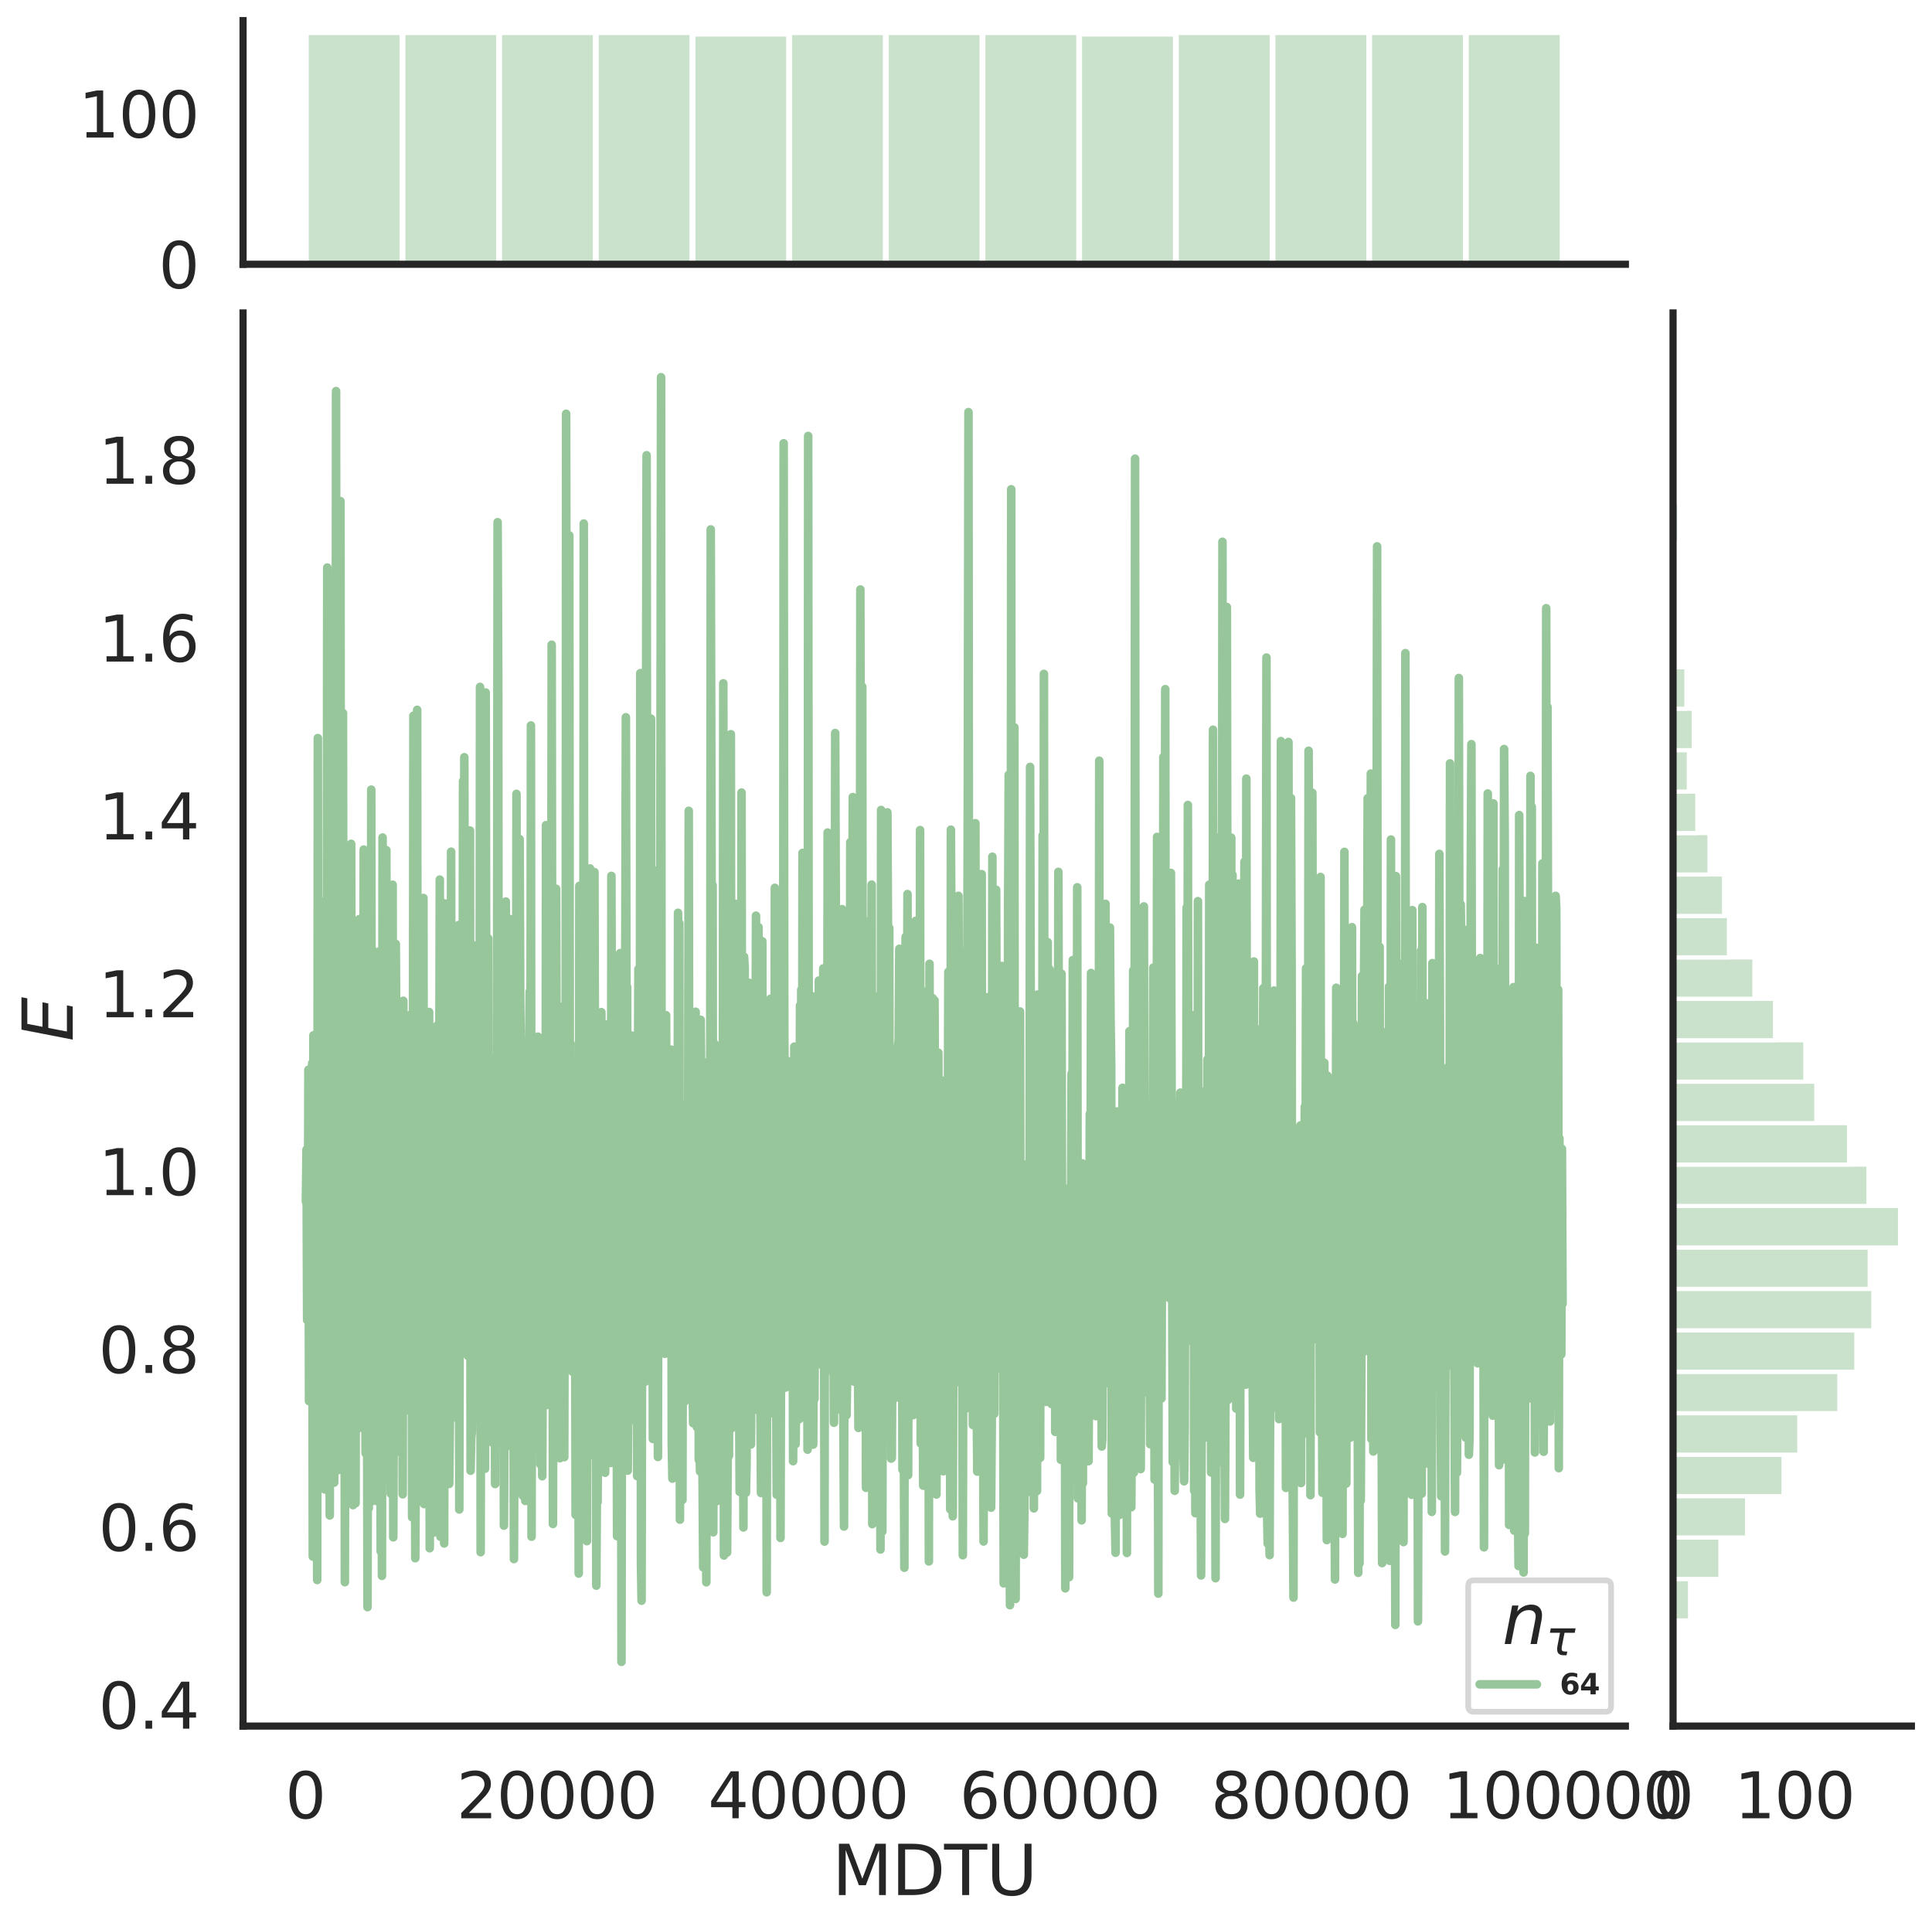 <?xml version="1.0" encoding="utf-8" standalone="no"?>
<!DOCTYPE svg PUBLIC "-//W3C//DTD SVG 1.1//EN"
  "http://www.w3.org/Graphics/SVG/1.1/DTD/svg11.dtd">
<svg height="674.159pt" version="1.1" viewBox="0 0 674.984 674.159" width="674.984pt" xmlns="http://www.w3.org/2000/svg" xmlns:xlink="http://www.w3.org/1999/xlink">
 <defs>
  <style type="text/css">*{stroke-linecap:butt;stroke-linejoin:round;}</style>
 </defs>
 <g id="figure_1">
  <g id="patch_1">
   <path d="M 0 674.159 
L 674.984 674.159 
L 674.984 0 
L 0 0 
z
" style="fill:#ffffff;"/>
  </g>
  <g id="axes_1">
   <g id="patch_2">
    <path d="M 84.914 602.94 
L 567.864 602.94 
L 567.864 109.327 
L 84.914 109.327 
z
" style="fill:none;"/>
   </g>
   <g id="matplotlib.axis_1">
    <g id="xtick_1">
     <g id="text_1">
      <!-- 0 -->
      <g style="fill:#262626;" transform="translate(99.648 635.157)scale(0.22 -0.22)">
       <defs>
        <path d="M 2034 4250 
Q 1547 4250 1301 3770 
Q 1056 3291 1056 2328 
Q 1056 1369 1301 889 
Q 1547 409 2034 409 
Q 2525 409 2770 889 
Q 3016 1369 3016 2328 
Q 3016 3291 2770 3770 
Q 2525 4250 2034 4250 
z
M 2034 4750 
Q 2819 4750 3233 4129 
Q 3647 3509 3647 2328 
Q 3647 1150 3233 529 
Q 2819 -91 2034 -91 
Q 1250 -91 836 529 
Q 422 1150 422 2328 
Q 422 3509 836 4129 
Q 1250 4750 2034 4750 
z
" id="DejaVuSans-30" transform="scale(0.016)"/>
       </defs>
       <use xlink:href="#DejaVuSans-30"/>
      </g>
     </g>
    </g>
    <g id="xtick_2">
     <g id="text_2">
      <!-- 20000 -->
      <g style="fill:#262626;" transform="translate(159.506 635.157)scale(0.22 -0.22)">
       <defs>
        <path d="M 1228 531 
L 3431 531 
L 3431 0 
L 469 0 
L 469 531 
Q 828 903 1448 1529 
Q 2069 2156 2228 2338 
Q 2531 2678 2651 2914 
Q 2772 3150 2772 3378 
Q 2772 3750 2511 3984 
Q 2250 4219 1831 4219 
Q 1534 4219 1204 4116 
Q 875 4013 500 3803 
L 500 4441 
Q 881 4594 1212 4672 
Q 1544 4750 1819 4750 
Q 2544 4750 2975 4387 
Q 3406 4025 3406 3419 
Q 3406 3131 3298 2873 
Q 3191 2616 2906 2266 
Q 2828 2175 2409 1742 
Q 1991 1309 1228 531 
z
" id="DejaVuSans-32" transform="scale(0.016)"/>
       </defs>
       <use xlink:href="#DejaVuSans-32"/>
       <use x="63.623" xlink:href="#DejaVuSans-30"/>
       <use x="127.246" xlink:href="#DejaVuSans-30"/>
       <use x="190.869" xlink:href="#DejaVuSans-30"/>
       <use x="254.492" xlink:href="#DejaVuSans-30"/>
      </g>
     </g>
    </g>
    <g id="xtick_3">
     <g id="text_3">
      <!-- 40000 -->
      <g style="fill:#262626;" transform="translate(247.359 635.157)scale(0.22 -0.22)">
       <defs>
        <path d="M 2419 4116 
L 825 1625 
L 2419 1625 
L 2419 4116 
z
M 2253 4666 
L 3047 4666 
L 3047 1625 
L 3713 1625 
L 3713 1100 
L 3047 1100 
L 3047 0 
L 2419 0 
L 2419 1100 
L 313 1100 
L 313 1709 
L 2253 4666 
z
" id="DejaVuSans-34" transform="scale(0.016)"/>
       </defs>
       <use xlink:href="#DejaVuSans-34"/>
       <use x="63.623" xlink:href="#DejaVuSans-30"/>
       <use x="127.246" xlink:href="#DejaVuSans-30"/>
       <use x="190.869" xlink:href="#DejaVuSans-30"/>
       <use x="254.492" xlink:href="#DejaVuSans-30"/>
      </g>
     </g>
    </g>
    <g id="xtick_4">
     <g id="text_4">
      <!-- 60000 -->
      <g style="fill:#262626;" transform="translate(335.212 635.157)scale(0.22 -0.22)">
       <defs>
        <path d="M 2113 2584 
Q 1688 2584 1439 2293 
Q 1191 2003 1191 1497 
Q 1191 994 1439 701 
Q 1688 409 2113 409 
Q 2538 409 2786 701 
Q 3034 994 3034 1497 
Q 3034 2003 2786 2293 
Q 2538 2584 2113 2584 
z
M 3366 4563 
L 3366 3988 
Q 3128 4100 2886 4159 
Q 2644 4219 2406 4219 
Q 1781 4219 1451 3797 
Q 1122 3375 1075 2522 
Q 1259 2794 1537 2939 
Q 1816 3084 2150 3084 
Q 2853 3084 3261 2657 
Q 3669 2231 3669 1497 
Q 3669 778 3244 343 
Q 2819 -91 2113 -91 
Q 1303 -91 875 529 
Q 447 1150 447 2328 
Q 447 3434 972 4092 
Q 1497 4750 2381 4750 
Q 2619 4750 2861 4703 
Q 3103 4656 3366 4563 
z
" id="DejaVuSans-36" transform="scale(0.016)"/>
       </defs>
       <use xlink:href="#DejaVuSans-36"/>
       <use x="63.623" xlink:href="#DejaVuSans-30"/>
       <use x="127.246" xlink:href="#DejaVuSans-30"/>
       <use x="190.869" xlink:href="#DejaVuSans-30"/>
       <use x="254.492" xlink:href="#DejaVuSans-30"/>
      </g>
     </g>
    </g>
    <g id="xtick_5">
     <g id="text_5">
      <!-- 80000 -->
      <g style="fill:#262626;" transform="translate(423.065 635.157)scale(0.22 -0.22)">
       <defs>
        <path d="M 2034 2216 
Q 1584 2216 1326 1975 
Q 1069 1734 1069 1313 
Q 1069 891 1326 650 
Q 1584 409 2034 409 
Q 2484 409 2743 651 
Q 3003 894 3003 1313 
Q 3003 1734 2745 1975 
Q 2488 2216 2034 2216 
z
M 1403 2484 
Q 997 2584 770 2862 
Q 544 3141 544 3541 
Q 544 4100 942 4425 
Q 1341 4750 2034 4750 
Q 2731 4750 3128 4425 
Q 3525 4100 3525 3541 
Q 3525 3141 3298 2862 
Q 3072 2584 2669 2484 
Q 3125 2378 3379 2068 
Q 3634 1759 3634 1313 
Q 3634 634 3220 271 
Q 2806 -91 2034 -91 
Q 1263 -91 848 271 
Q 434 634 434 1313 
Q 434 1759 690 2068 
Q 947 2378 1403 2484 
z
M 1172 3481 
Q 1172 3119 1398 2916 
Q 1625 2713 2034 2713 
Q 2441 2713 2670 2916 
Q 2900 3119 2900 3481 
Q 2900 3844 2670 4047 
Q 2441 4250 2034 4250 
Q 1625 4250 1398 4047 
Q 1172 3844 1172 3481 
z
" id="DejaVuSans-38" transform="scale(0.016)"/>
       </defs>
       <use xlink:href="#DejaVuSans-38"/>
       <use x="63.623" xlink:href="#DejaVuSans-30"/>
       <use x="127.246" xlink:href="#DejaVuSans-30"/>
       <use x="190.869" xlink:href="#DejaVuSans-30"/>
       <use x="254.492" xlink:href="#DejaVuSans-30"/>
      </g>
     </g>
    </g>
    <g id="xtick_6">
     <g id="text_6">
      <!-- 100000 -->
      <g style="fill:#262626;" transform="translate(503.919 635.157)scale(0.22 -0.22)">
       <defs>
        <path d="M 794 531 
L 1825 531 
L 1825 4091 
L 703 3866 
L 703 4441 
L 1819 4666 
L 2450 4666 
L 2450 531 
L 3481 531 
L 3481 0 
L 794 0 
L 794 531 
z
" id="DejaVuSans-31" transform="scale(0.016)"/>
       </defs>
       <use xlink:href="#DejaVuSans-31"/>
       <use x="63.623" xlink:href="#DejaVuSans-30"/>
       <use x="127.246" xlink:href="#DejaVuSans-30"/>
       <use x="190.869" xlink:href="#DejaVuSans-30"/>
       <use x="254.492" xlink:href="#DejaVuSans-30"/>
       <use x="318.115" xlink:href="#DejaVuSans-30"/>
      </g>
     </g>
    </g>
    <g id="text_7">
     <!-- MDTU -->
     <g style="fill:#262626;" transform="translate(290.683 661.968)scale(0.24 -0.24)">
      <defs>
       <path d="M 628 4666 
L 1569 4666 
L 2759 1491 
L 3956 4666 
L 4897 4666 
L 4897 0 
L 4281 0 
L 4281 4097 
L 3078 897 
L 2444 897 
L 1241 4097 
L 1241 0 
L 628 0 
L 628 4666 
z
" id="DejaVuSans-4d" transform="scale(0.016)"/>
       <path d="M 1259 4147 
L 1259 519 
L 2022 519 
Q 2988 519 3436 956 
Q 3884 1394 3884 2338 
Q 3884 3275 3436 3711 
Q 2988 4147 2022 4147 
L 1259 4147 
z
M 628 4666 
L 1925 4666 
Q 3281 4666 3915 4102 
Q 4550 3538 4550 2338 
Q 4550 1131 3912 565 
Q 3275 0 1925 0 
L 628 0 
L 628 4666 
z
" id="DejaVuSans-44" transform="scale(0.016)"/>
       <path d="M -19 4666 
L 3928 4666 
L 3928 4134 
L 2272 4134 
L 2272 0 
L 1638 0 
L 1638 4134 
L -19 4134 
L -19 4666 
z
" id="DejaVuSans-54" transform="scale(0.016)"/>
       <path d="M 556 4666 
L 1191 4666 
L 1191 1831 
Q 1191 1081 1462 751 
Q 1734 422 2344 422 
Q 2950 422 3222 751 
Q 3494 1081 3494 1831 
L 3494 4666 
L 4128 4666 
L 4128 1753 
Q 4128 841 3676 375 
Q 3225 -91 2344 -91 
Q 1459 -91 1007 375 
Q 556 841 556 1753 
L 556 4666 
z
" id="DejaVuSans-55" transform="scale(0.016)"/>
      </defs>
      <use xlink:href="#DejaVuSans-4d"/>
      <use x="86.279" xlink:href="#DejaVuSans-44"/>
      <use x="163.281" xlink:href="#DejaVuSans-54"/>
      <use x="224.365" xlink:href="#DejaVuSans-55"/>
     </g>
    </g>
   </g>
   <g id="matplotlib.axis_2">
    <g id="ytick_1">
     <g id="text_8">
      <!-- 0.4 -->
      <g style="fill:#262626;" transform="translate(34.428 603.852)scale(0.22 -0.22)">
       <defs>
        <path d="M 684 794 
L 1344 794 
L 1344 0 
L 684 0 
L 684 794 
z
" id="DejaVuSans-2e" transform="scale(0.016)"/>
       </defs>
       <use xlink:href="#DejaVuSans-30"/>
       <use x="63.623" xlink:href="#DejaVuSans-2e"/>
       <use x="95.41" xlink:href="#DejaVuSans-34"/>
      </g>
     </g>
    </g>
    <g id="ytick_2">
     <g id="text_9">
      <!-- 0.6 -->
      <g style="fill:#262626;" transform="translate(34.428 541.727)scale(0.22 -0.22)">
       <use xlink:href="#DejaVuSans-30"/>
       <use x="63.623" xlink:href="#DejaVuSans-2e"/>
       <use x="95.41" xlink:href="#DejaVuSans-36"/>
      </g>
     </g>
    </g>
    <g id="ytick_3">
     <g id="text_10">
      <!-- 0.8 -->
      <g style="fill:#262626;" transform="translate(34.428 479.603)scale(0.22 -0.22)">
       <use xlink:href="#DejaVuSans-30"/>
       <use x="63.623" xlink:href="#DejaVuSans-2e"/>
       <use x="95.41" xlink:href="#DejaVuSans-38"/>
      </g>
     </g>
    </g>
    <g id="ytick_4">
     <g id="text_11">
      <!-- 1.0 -->
      <g style="fill:#262626;" transform="translate(34.428 417.478)scale(0.22 -0.22)">
       <use xlink:href="#DejaVuSans-31"/>
       <use x="63.623" xlink:href="#DejaVuSans-2e"/>
       <use x="95.41" xlink:href="#DejaVuSans-30"/>
      </g>
     </g>
    </g>
    <g id="ytick_5">
     <g id="text_12">
      <!-- 1.2 -->
      <g style="fill:#262626;" transform="translate(34.428 355.354)scale(0.22 -0.22)">
       <use xlink:href="#DejaVuSans-31"/>
       <use x="63.623" xlink:href="#DejaVuSans-2e"/>
       <use x="95.41" xlink:href="#DejaVuSans-32"/>
      </g>
     </g>
    </g>
    <g id="ytick_6">
     <g id="text_13">
      <!-- 1.4 -->
      <g style="fill:#262626;" transform="translate(34.428 293.229)scale(0.22 -0.22)">
       <use xlink:href="#DejaVuSans-31"/>
       <use x="63.623" xlink:href="#DejaVuSans-2e"/>
       <use x="95.41" xlink:href="#DejaVuSans-34"/>
      </g>
     </g>
    </g>
    <g id="ytick_7">
     <g id="text_14">
      <!-- 1.6 -->
      <g style="fill:#262626;" transform="translate(34.428 231.105)scale(0.22 -0.22)">
       <use xlink:href="#DejaVuSans-31"/>
       <use x="63.623" xlink:href="#DejaVuSans-2e"/>
       <use x="95.41" xlink:href="#DejaVuSans-36"/>
      </g>
     </g>
    </g>
    <g id="ytick_8">
     <g id="text_15">
      <!-- 1.8 -->
      <g style="fill:#262626;" transform="translate(34.428 168.98)scale(0.22 -0.22)">
       <use xlink:href="#DejaVuSans-31"/>
       <use x="63.623" xlink:href="#DejaVuSans-2e"/>
       <use x="95.41" xlink:href="#DejaVuSans-38"/>
      </g>
     </g>
    </g>
    <g id="text_16">
     <!-- $E$ -->
     <g style="fill:#262626;" transform="translate(25.436 363.813)rotate(-90)scale(0.24 -0.24)">
      <defs>
       <path d="M 1081 4666 
L 4031 4666 
L 3928 4134 
L 1606 4134 
L 1338 2753 
L 3566 2753 
L 3463 2222 
L 1234 2222 
L 909 531 
L 3284 531 
L 3181 0 
L 172 0 
L 1081 4666 
z
" id="DejaVuSans-Oblique-45" transform="scale(0.016)"/>
      </defs>
      <use transform="translate(0 0.094)" xlink:href="#DejaVuSans-Oblique-45"/>
     </g>
    </g>
   </g>
   <g id="line2d_1">
    <path clip-path="url(#p637b79caef)" d="M 106.867 419.737 
L 107.086 401.573 
L 107.306 461.151 
L 107.526 457.556 
L 107.745 373.698 
L 107.965 489.429 
L 108.184 384.114 
L 108.404 459.42 
L 108.624 419.956 
L 108.843 457.448 
L 109.063 371.422 
L 109.283 543.732 
L 109.502 361.653 
L 109.722 435.731 
L 109.941 427.879 
L 110.161 427.249 
L 110.381 375.148 
L 110.82 551.925 
L 111.04 257.817 
L 111.259 489.976 
L 111.479 391.359 
L 111.699 469.951 
L 111.918 497.09 
L 112.138 443.42 
L 112.357 421.995 
L 112.577 315.088 
L 113.236 492.238 
L 113.456 520.29 
L 113.675 425.646 
L 113.895 446.777 
L 114.114 382.327 
L 114.334 198.246 
L 114.554 468.899 
L 114.773 426.605 
L 114.993 447.354 
L 115.213 529.378 
L 115.432 385.312 
L 115.652 496.123 
L 115.872 425.973 
L 116.091 431.553 
L 116.311 325.886 
L 116.53 489.822 
L 116.75 517.896 
L 116.97 478.143 
L 117.189 367.688 
L 117.409 136.614 
L 117.629 461.977 
L 118.068 513.575 
L 118.288 425.774 
L 118.507 391.524 
L 118.727 440.099 
L 118.946 175.05 
L 119.166 436.755 
L 119.386 448.966 
L 119.825 249.082 
L 120.045 400.484 
L 120.264 338.198 
L 120.484 552.675 
L 120.703 420.717 
L 120.923 374.32 
L 121.143 406.972 
L 121.362 373.858 
L 121.582 447.671 
L 122.021 494.752 
L 122.241 493.497 
L 122.461 296.627 
L 122.68 294.761 
L 122.9 376.822 
L 123.119 406.433 
L 123.339 525.765 
L 123.559 516.464 
L 123.778 481.132 
L 123.998 376.335 
L 124.218 525.109 
L 124.437 396.487 
L 124.657 477.426 
L 124.876 361.05 
L 125.096 485.181 
L 125.316 426.363 
L 125.535 321.048 
L 125.755 469.085 
L 125.975 433.116 
L 126.194 498.758 
L 126.414 434.366 
L 126.853 475.971 
L 127.073 296.767 
L 127.292 450.899 
L 127.512 461.767 
L 127.732 507.634 
L 127.951 452.872 
L 128.171 441.002 
L 128.391 561.386 
L 128.61 453.753 
L 128.83 526.856 
L 129.049 457.539 
L 129.269 524.91 
L 129.489 439.131 
L 129.708 275.835 
L 129.928 453.806 
L 130.367 332.067 
L 130.587 468.338 
L 130.807 485.484 
L 131.026 461.543 
L 131.246 403.642 
L 131.465 524.312 
L 131.685 456.156 
L 131.905 349.887 
L 132.124 360.097 
L 132.344 410.015 
L 132.564 434.125 
L 132.783 332.172 
L 133.003 541.91 
L 133.222 335.689 
L 133.442 550.463 
L 133.662 292.56 
L 133.881 425.572 
L 134.101 375.507 
L 134.321 414.72 
L 134.54 476.356 
L 134.98 296.987 
L 135.199 447.651 
L 135.419 430.105 
L 135.638 448.033 
L 135.858 509.073 
L 136.078 498.481 
L 136.297 499.314 
L 136.517 521.755 
L 136.956 424.53 
L 137.176 309.053 
L 137.396 537.003 
L 137.615 477.928 
L 137.835 331.747 
L 138.054 375.457 
L 138.274 329.724 
L 138.494 368.753 
L 138.713 446.51 
L 138.933 458.381 
L 139.153 421.741 
L 139.372 488.031 
L 139.592 470.549 
L 139.811 507.21 
L 140.031 410.381 
L 140.251 415.994 
L 140.47 356.686 
L 140.69 521.978 
L 140.91 349.591 
L 141.129 424.28 
L 141.569 492.786 
L 141.788 374.415 
L 142.667 432.968 
L 142.886 469.696 
L 143.106 415.141 
L 143.326 398.047 
L 143.545 354.361 
L 143.765 417.383 
L 143.984 530.016 
L 144.204 476.615 
L 144.424 250.039 
L 144.643 447.844 
L 144.863 424.392 
L 145.083 544.296 
L 145.302 505.246 
L 145.522 414.01 
L 145.742 247.958 
L 145.961 494.897 
L 146.4 372.82 
L 146.84 425.057 
L 147.059 514.863 
L 147.499 385.648 
L 147.718 486.254 
L 147.938 313.681 
L 148.157 525.388 
L 148.377 483.553 
L 148.816 383.277 
L 149.036 370.603 
L 149.256 493.313 
L 149.475 468.055 
L 149.695 372.311 
L 149.915 353.488 
L 150.134 540.815 
L 150.573 426.218 
L 150.793 373.653 
L 151.013 399.658 
L 151.232 378.24 
L 151.452 535.382 
L 151.672 445.397 
L 151.891 401.894 
L 152.111 381.746 
L 152.331 409.369 
L 152.55 401.686 
L 152.77 358.196 
L 152.989 477.77 
L 153.429 399.74 
L 153.648 307.258 
L 153.868 536.789 
L 154.088 401.837 
L 154.307 438.311 
L 154.527 404.438 
L 154.746 482.1 
L 154.966 452.653 
L 155.186 539.162 
L 155.405 315.59 
L 155.625 421.102 
L 155.845 445.55 
L 156.064 451.62 
L 156.284 472.982 
L 156.504 398.08 
L 156.723 432.204 
L 156.943 518.351 
L 157.382 475.875 
L 157.602 297.508 
L 157.821 483.624 
L 158.041 474.71 
L 158.261 379.804 
L 158.48 416.063 
L 158.7 425.456 
L 158.919 495.122 
L 159.139 469.889 
L 159.359 457.572 
L 159.798 369.261 
L 160.237 323.129 
L 160.457 527.281 
L 160.677 426.303 
L 160.896 415.542 
L 161.116 397.955 
L 161.335 349.231 
L 161.555 444.691 
L 161.775 272.833 
L 161.994 432.218 
L 162.214 264.511 
L 162.434 365.074 
L 163.092 460.433 
L 163.312 388.805 
L 163.532 473.651 
L 163.751 363.139 
L 163.971 369.74 
L 164.191 290.118 
L 164.41 513.741 
L 164.63 502.391 
L 164.85 500.163 
L 165.069 480.479 
L 165.289 330.17 
L 165.508 455.396 
L 165.728 418.757 
L 165.948 436.895 
L 166.167 427.911 
L 166.387 398.947 
L 166.607 433.759 
L 166.826 434.465 
L 167.046 427.559 
L 167.266 463.088 
L 167.485 469.272 
L 167.705 239.944 
L 167.924 542.199 
L 168.144 422.651 
L 168.364 412.156 
L 168.583 509.918 
L 168.803 414.697 
L 169.023 484.398 
L 169.242 330.101 
L 169.462 513.038 
L 169.681 241.902 
L 169.901 366.319 
L 170.121 427.694 
L 170.34 433.119 
L 170.56 327.76 
L 170.78 476.1 
L 170.999 369.463 
L 171.219 467.01 
L 171.439 462.497 
L 171.878 377.633 
L 172.097 503.973 
L 172.756 381.329 
L 172.976 518.396 
L 173.196 403.585 
L 173.415 407.944 
L 173.635 384.82 
L 173.854 182.412 
L 174.074 237.029 
L 174.294 492.296 
L 174.513 451.037 
L 174.733 322.903 
L 174.953 492.131 
L 175.172 382.275 
L 175.392 399.566 
L 175.612 482.222 
L 175.831 371.569 
L 176.051 532.925 
L 176.27 495.766 
L 176.49 505.882 
L 176.71 314.925 
L 177.149 483.856 
L 177.369 442.748 
L 177.588 423.983 
L 177.808 485.467 
L 178.027 321.002 
L 178.686 488.361 
L 178.906 477.733 
L 179.126 393.535 
L 179.565 544.61 
L 180.004 424.394 
L 180.224 478.146 
L 180.443 277.304 
L 180.663 446.888 
L 180.883 400.758 
L 181.102 421.282 
L 181.322 373.126 
L 181.542 293.111 
L 181.761 350.192 
L 181.981 372.825 
L 182.2 457.457 
L 182.42 478.421 
L 182.64 522.438 
L 182.859 392.747 
L 183.079 399.106 
L 183.518 524.284 
L 183.738 428.395 
L 183.958 497.035 
L 184.177 460.745 
L 184.397 469.422 
L 184.616 514.806 
L 184.836 367.808 
L 185.056 346.321 
L 185.275 413.096 
L 185.495 253.414 
L 185.715 536.791 
L 185.934 411.492 
L 186.154 481.702 
L 186.374 494.138 
L 186.593 429.931 
L 186.813 448.534 
L 187.032 409.382 
L 187.252 483.89 
L 187.472 376.874 
L 187.691 433.428 
L 187.911 362.123 
L 188.131 446.28 
L 188.35 461.505 
L 188.57 401.713 
L 188.789 511.519 
L 189.009 416.219 
L 189.448 515.662 
L 189.668 462.367 
L 189.888 486.183 
L 190.107 457.971 
L 190.327 458.856 
L 190.547 470.93 
L 190.766 288.237 
L 190.986 490.785 
L 191.205 414.102 
L 191.425 388.592 
L 191.645 480.54 
L 191.864 444.42 
L 192.084 356.774 
L 192.523 410.465 
L 192.743 225.216 
L 193.182 532.34 
L 193.402 416.583 
L 193.621 378.136 
L 193.841 419.311 
L 194.061 438.214 
L 194.28 310.445 
L 194.5 386.24 
L 194.72 409.008 
L 194.939 472.443 
L 195.159 427.481 
L 195.378 351.577 
L 195.598 509.362 
L 195.818 443.474 
L 196.037 489.254 
L 196.257 506.93 
L 196.477 375.672 
L 197.135 509.014 
L 197.355 400.514 
L 197.575 454.779 
L 197.794 144.532 
L 198.234 456.213 
L 198.453 462.528 
L 198.673 374.106 
L 198.893 187.022 
L 199.112 424.438 
L 199.332 364.47 
L 199.551 440.464 
L 199.771 385.316 
L 199.991 479.154 
L 200.43 426.064 
L 200.65 385.135 
L 200.869 376.903 
L 201.089 529.141 
L 201.309 403.947 
L 201.528 427.966 
L 201.748 423.856 
L 201.967 437.792 
L 202.187 549.664 
L 202.407 309.453 
L 202.626 357.682 
L 202.846 447.823 
L 203.066 448.077 
L 203.285 440.924 
L 203.505 488.861 
L 203.724 490.197 
L 203.944 182.879 
L 204.164 416.738 
L 204.383 418.474 
L 204.603 444.073 
L 204.823 429.189 
L 205.042 538.344 
L 205.262 384.621 
L 205.482 457.724 
L 205.701 461.787 
L 206.14 303.369 
L 206.36 411.11 
L 206.58 423.505 
L 206.799 323.598 
L 207.019 471.211 
L 207.239 508.327 
L 207.678 304.633 
L 208.337 553.883 
L 208.556 517.742 
L 208.776 524.761 
L 208.996 489.94 
L 209.215 491.614 
L 209.435 497.464 
L 209.655 479.694 
L 209.874 370.454 
L 210.094 353.556 
L 210.533 495.269 
L 210.753 419.72 
L 210.972 452.549 
L 211.192 357.702 
L 211.412 514.444 
L 211.631 450.509 
L 211.851 429.391 
L 212.07 395.925 
L 212.29 481.398 
L 212.51 443.375 
L 212.729 454.244 
L 212.949 489.398 
L 213.388 511.02 
L 213.608 305.948 
L 213.828 384.284 
L 214.047 333.319 
L 214.267 437.727 
L 214.486 428.544 
L 214.926 354.684 
L 215.145 508.295 
L 215.365 444.379 
L 215.585 536.593 
L 215.804 438.531 
L 216.024 486.473 
L 216.243 468.356 
L 216.463 422.335 
L 216.683 332.921 
L 216.902 384.928 
L 217.122 580.503 
L 217.342 454.542 
L 217.561 455.896 
L 217.781 481.973 
L 218.001 360.68 
L 218.22 384.604 
L 218.44 341.712 
L 218.659 250.548 
L 218.879 353.132 
L 219.099 344.703 
L 219.318 513.716 
L 219.538 483.846 
L 219.977 375.853 
L 220.197 449.173 
L 220.417 449.925 
L 220.636 456.712 
L 220.856 361.763 
L 221.075 430.875 
L 221.295 392.564 
L 221.515 446.217 
L 221.954 475.065 
L 222.174 496.619 
L 222.393 377.312 
L 222.613 515.644 
L 222.832 394.317 
L 223.052 338.498 
L 223.272 356.115 
L 223.491 436.486 
L 223.711 235.131 
L 223.931 545.869 
L 224.15 559.147 
L 224.37 434.269 
L 224.59 387.74 
L 224.809 370.602 
L 225.029 446.856 
L 225.248 410.117 
L 225.468 482.628 
L 225.688 259.662 
L 225.907 159.023 
L 226.127 344.867 
L 226.347 433.411 
L 226.566 442.444 
L 226.786 261.721 
L 227.005 414.585 
L 227.445 251.052 
L 227.664 452.366 
L 227.884 382.527 
L 228.104 502.654 
L 228.323 456.555 
L 228.543 435.304 
L 228.763 473.429 
L 228.982 453.839 
L 229.202 469.893 
L 229.421 304.102 
L 229.861 508.936 
L 230.08 354.376 
L 230.3 417.04 
L 230.52 414.24 
L 230.959 131.764 
L 231.178 455.515 
L 231.398 358.272 
L 231.837 467.081 
L 232.057 397.612 
L 232.277 472.893 
L 232.496 467.479 
L 232.716 354.637 
L 232.936 450.08 
L 233.155 452.362 
L 233.375 449.407 
L 233.594 462.816 
L 233.814 381.686 
L 234.034 421.925 
L 234.253 367.639 
L 234.473 366.657 
L 234.693 503.846 
L 234.912 516.505 
L 235.132 419.993 
L 235.571 471.423 
L 236.01 404.463 
L 236.23 479.775 
L 236.45 442.436 
L 236.669 478.598 
L 236.889 318.857 
L 237.109 345.725 
L 237.328 322.455 
L 237.548 530.836 
L 237.767 395.15 
L 237.987 386.027 
L 238.207 420.546 
L 238.426 523.95 
L 238.646 408.906 
L 238.866 464.739 
L 239.085 489.737 
L 239.305 460.921 
L 239.525 386.879 
L 239.744 405.412 
L 239.964 398.108 
L 240.183 442.45 
L 240.403 401.119 
L 240.623 283.224 
L 240.842 433.071 
L 241.062 359.09 
L 241.282 355.96 
L 241.501 477.532 
L 241.721 384.618 
L 241.94 479.525 
L 242.16 497.155 
L 242.38 480.574 
L 242.599 359.618 
L 242.819 387.536 
L 243.039 353.422 
L 243.258 463.791 
L 243.478 498.535 
L 243.698 424.552 
L 243.917 405.683 
L 244.137 509.936 
L 244.356 505.988 
L 244.576 514 
L 244.796 356.235 
L 245.235 403.863 
L 245.455 516.683 
L 245.674 547.491 
L 245.894 421.67 
L 246.113 531.451 
L 246.333 465.651 
L 246.772 552.715 
L 246.992 371.158 
L 247.212 392.953 
L 247.431 454.311 
L 247.651 476.777 
L 247.871 413.316 
L 248.09 435.596 
L 248.31 184.928 
L 248.749 365.023 
L 248.969 309.225 
L 249.188 535.244 
L 249.408 470.914 
L 249.628 364.587 
L 249.847 421.073 
L 250.067 444.315 
L 250.287 502.869 
L 250.506 524.345 
L 250.726 402.645 
L 251.165 453.224 
L 251.385 390.733 
L 251.604 379.74 
L 251.824 399.05 
L 252.044 375.389 
L 252.263 444.738 
L 252.483 437.511 
L 252.702 238.688 
L 252.922 543.358 
L 253.142 354.593 
L 253.361 355.899 
L 253.581 449.734 
L 254.02 542.33 
L 254.24 508.025 
L 254.46 390.859 
L 254.679 508.557 
L 254.899 379.784 
L 255.118 483.175 
L 255.338 256.471 
L 255.558 498.947 
L 255.997 420.666 
L 256.217 413.833 
L 256.436 441.784 
L 256.656 315.644 
L 256.875 440.004 
L 257.095 402.886 
L 257.315 392.231 
L 257.534 391.811 
L 257.754 496.364 
L 257.974 495.908 
L 258.193 480.817 
L 258.413 521.12 
L 258.633 432.1 
L 258.852 485.663 
L 259.072 276.856 
L 259.291 427.593 
L 259.511 418.453 
L 259.731 533.565 
L 259.95 334.168 
L 260.17 337.834 
L 260.39 506.125 
L 260.609 521.448 
L 260.829 511.212 
L 261.048 422.221 
L 261.268 453.277 
L 261.488 500.952 
L 261.707 343.308 
L 261.927 407.028 
L 262.147 434.574 
L 262.366 504.57 
L 262.586 469.652 
L 262.806 393.428 
L 263.025 399.763 
L 263.245 428.127 
L 263.464 368.121 
L 263.684 487.109 
L 264.123 319.857 
L 264.343 475.006 
L 264.563 397.425 
L 264.782 457.131 
L 265.002 323.839 
L 265.221 492.929 
L 265.441 484.19 
L 265.661 490.075 
L 265.88 521.517 
L 266.1 477.298 
L 266.32 328.774 
L 266.539 445.452 
L 266.759 451.295 
L 266.979 417.803 
L 267.198 413.945 
L 267.418 418.067 
L 267.637 355.136 
L 267.857 556.199 
L 268.077 410.555 
L 268.296 388.554 
L 268.516 460.419 
L 268.736 424.66 
L 268.955 493.843 
L 269.175 348.899 
L 269.395 441.625 
L 269.614 470.206 
L 269.834 452.815 
L 270.053 479.423 
L 270.273 413.011 
L 270.493 468.555 
L 270.712 310.123 
L 270.932 473.444 
L 271.152 483.918 
L 271.371 522.134 
L 271.591 371.62 
L 271.81 458.343 
L 272.25 513.888 
L 272.469 377.931 
L 272.689 537.216 
L 272.909 454.38 
L 273.128 474.375 
L 273.348 392.754 
L 273.568 430.46 
L 273.787 154.842 
L 274.007 359.908 
L 274.226 404.401 
L 274.446 484.691 
L 274.666 444.09 
L 274.885 370.477 
L 275.105 461.017 
L 275.544 416.264 
L 275.764 377.303 
L 275.983 484.255 
L 276.203 477.2 
L 276.423 395.508 
L 276.642 480.082 
L 276.862 393.901 
L 277.082 510.41 
L 277.301 467.409 
L 277.521 365.597 
L 277.741 416.001 
L 277.96 504.452 
L 278.619 448.373 
L 278.839 495.229 
L 279.058 406.805 
L 279.278 495.712 
L 279.498 351.273 
L 279.717 449.56 
L 279.937 345.722 
L 280.156 457.734 
L 280.376 297.939 
L 280.815 441.666 
L 281.035 477.112 
L 281.255 313.309 
L 281.474 361.953 
L 281.694 314.261 
L 282.133 506.388 
L 282.353 152.283 
L 282.572 416.179 
L 282.792 352.006 
L 283.012 476.423 
L 283.231 476.148 
L 283.451 385.462 
L 283.671 347.957 
L 283.89 396.809 
L 284.11 504.611 
L 284.33 455.976 
L 284.549 488.697 
L 284.769 445.293 
L 284.988 434.372 
L 285.208 403.284 
L 285.428 389.41 
L 285.647 348.146 
L 285.867 440.508 
L 286.087 342.525 
L 286.526 434.027 
L 286.745 447.967 
L 286.965 476.168 
L 287.185 476.831 
L 287.624 338.282 
L 287.844 417.213 
L 288.063 538.491 
L 288.283 373.367 
L 288.503 448.785 
L 288.722 369.332 
L 288.942 450.445 
L 289.161 290.816 
L 289.381 391.964 
L 289.601 436.991 
L 289.82 432.335 
L 290.04 476.262 
L 290.26 358.705 
L 290.479 401.767 
L 290.699 479.063 
L 290.918 445.601 
L 291.138 440.057 
L 291.358 496.99 
L 291.577 424.231 
L 291.797 256.066 
L 292.017 321.641 
L 292.236 471.934 
L 292.456 375.806 
L 292.895 446.491 
L 293.115 468.497 
L 293.334 388.732 
L 293.554 466.327 
L 293.774 445.841 
L 293.993 492.701 
L 294.213 317.592 
L 294.433 386.916 
L 294.652 497.043 
L 294.872 533.237 
L 295.091 425.449 
L 295.311 446.774 
L 295.531 424.748 
L 295.75 494.361 
L 295.97 480.636 
L 296.19 441.063 
L 296.409 449.069 
L 296.629 372.264 
L 296.849 411.725 
L 297.068 294.181 
L 297.288 403.932 
L 297.507 398.395 
L 297.947 278.435 
L 298.386 482.606 
L 299.045 342.37 
L 299.265 375.081 
L 299.484 437.069 
L 299.923 498.782 
L 300.143 357.679 
L 300.363 403.336 
L 300.582 205.912 
L 301.022 462.645 
L 301.241 239.849 
L 301.461 426.015 
L 301.68 426.77 
L 301.9 455.208 
L 302.12 393.462 
L 302.339 406.797 
L 302.559 519.708 
L 302.779 321.919 
L 302.998 378.353 
L 303.218 397.584 
L 303.438 343.785 
L 303.657 507.712 
L 303.877 457.069 
L 304.096 377.467 
L 304.316 385.648 
L 304.536 309.004 
L 304.755 532.395 
L 304.975 411.333 
L 305.195 385.647 
L 305.414 423.205 
L 305.634 390.952 
L 305.853 440.108 
L 306.073 403.682 
L 306.293 348.119 
L 306.732 461.308 
L 307.171 476.135 
L 307.391 434.7 
L 307.611 541.255 
L 307.83 282.93 
L 308.05 531.174 
L 308.269 534.97 
L 308.489 407.638 
L 308.709 462.573 
L 308.928 437.719 
L 309.148 479.056 
L 309.368 362.259 
L 309.587 348.725 
L 309.807 424.8 
L 310.026 283.773 
L 310.246 327.223 
L 310.466 344.756 
L 310.685 324.17 
L 310.905 475.277 
L 311.125 416.185 
L 311.344 509.508 
L 311.564 509.311 
L 312.223 392.318 
L 312.442 444.032 
L 312.662 423.751 
L 312.882 435.944 
L 313.321 488.149 
L 313.541 367.023 
L 313.98 363.409 
L 314.199 331.429 
L 314.419 455.544 
L 314.639 465.534 
L 315.078 418.508 
L 315.298 513.371 
L 315.517 441.844 
L 315.957 547.627 
L 316.176 378.303 
L 316.396 327.262 
L 316.615 454.102 
L 317.055 312.309 
L 317.274 515.297 
L 317.714 350.708 
L 317.933 386.202 
L 318.153 452.633 
L 318.373 361.694 
L 318.592 436.77 
L 318.812 363.842 
L 319.031 494.323 
L 319.251 419.657 
L 319.471 471.665 
L 319.69 431.011 
L 319.91 321.661 
L 320.13 395.907 
L 320.349 399.898 
L 320.569 433.028 
L 320.788 436.591 
L 321.008 415.462 
L 321.228 442.157 
L 321.447 289.957 
L 321.667 504.23 
L 321.887 387.232 
L 322.106 346.041 
L 322.326 480.965 
L 322.546 518.97 
L 322.765 481.811 
L 322.985 395.968 
L 323.204 354.102 
L 323.424 440.828 
L 323.644 351.827 
L 323.863 380.996 
L 324.083 481.213 
L 324.303 423.219 
L 324.522 545.432 
L 324.742 336.655 
L 324.961 414.212 
L 325.181 435.067 
L 325.401 477.2 
L 325.84 348.674 
L 326.06 493.774 
L 326.279 368.394 
L 326.499 349.411 
L 326.719 415.964 
L 326.938 404.936 
L 327.158 522.043 
L 327.377 401.051 
L 327.597 509.099 
L 327.817 367.717 
L 328.036 431.233 
L 328.256 448.764 
L 328.476 383.292 
L 328.915 479.298 
L 329.134 377.443 
L 329.354 396.49 
L 329.574 513.931 
L 329.793 395.773 
L 330.013 396.975 
L 330.233 437.474 
L 330.452 509.93 
L 330.672 455.764 
L 330.892 483.111 
L 331.331 339.465 
L 331.55 463.2 
L 331.77 420.41 
L 331.99 527.233 
L 332.209 289.824 
L 332.429 331.704 
L 332.649 502.218 
L 332.868 529.65 
L 333.088 470.965 
L 333.308 369.513 
L 333.527 391.109 
L 333.747 459.107 
L 333.966 428.931 
L 334.186 419.608 
L 334.406 364.063 
L 334.625 482.745 
L 334.845 312.928 
L 335.065 358.884 
L 335.284 358.525 
L 335.504 397.901 
L 335.723 332.533 
L 335.943 450.144 
L 336.163 457.205 
L 336.382 543.269 
L 336.602 434.185 
L 336.822 417.295 
L 337.041 489.969 
L 337.261 492.184 
L 337.481 423.539 
L 337.7 424.512 
L 338.139 272.274 
L 338.359 143.954 
L 338.579 398.658 
L 338.798 382.61 
L 339.018 453.503 
L 339.238 462.535 
L 339.457 424.928 
L 339.677 330.663 
L 339.896 497.766 
L 340.116 459.791 
L 340.336 480.954 
L 340.775 287.555 
L 340.995 434.546 
L 341.214 489.743 
L 341.434 514.046 
L 341.654 461.218 
L 342.093 488.423 
L 342.532 337.888 
L 342.752 377.416 
L 342.971 305.338 
L 343.191 482.258 
L 343.411 480.321 
L 343.63 538.456 
L 343.85 460.977 
L 344.069 451.263 
L 344.509 484.042 
L 344.728 439.35 
L 344.948 348.364 
L 345.168 384.149 
L 345.387 498.934 
L 345.607 393.933 
L 345.827 420.317 
L 346.266 526.642 
L 346.485 498.424 
L 346.705 299.263 
L 346.925 446.975 
L 347.144 383.268 
L 347.364 493.893 
L 347.584 364.717 
L 347.803 324.169 
L 348.023 310.797 
L 348.243 379.181 
L 348.462 359.017 
L 348.682 474.635 
L 348.901 427.785 
L 349.121 445.87 
L 349.341 403.66 
L 349.56 392.947 
L 349.78 478.142 
L 350 337.437 
L 350.219 352.97 
L 350.658 553.087 
L 350.878 532.93 
L 351.098 371.833 
L 351.317 448.262 
L 351.537 448.015 
L 351.757 508.764 
L 351.976 513.857 
L 352.196 321.686 
L 352.416 270.629 
L 352.635 493.019 
L 352.855 560.713 
L 353.074 417.873 
L 353.294 170.912 
L 353.514 496.993 
L 353.733 429.343 
L 353.953 524.133 
L 354.173 496.77 
L 354.392 254.067 
L 354.612 518.259 
L 354.831 558.528 
L 355.051 443.246 
L 355.271 416.91 
L 355.49 481.844 
L 355.71 498.783 
L 356.369 353.321 
L 356.589 492.65 
L 356.808 419.293 
L 357.028 497.479 
L 357.247 426.492 
L 357.687 543.076 
L 357.906 526.79 
L 358.126 406.812 
L 358.346 495.702 
L 358.565 488.04 
L 359.004 446.259 
L 359.224 448.862 
L 359.444 472.837 
L 359.663 449.651 
L 359.883 267.892 
L 360.542 521.486 
L 360.762 439.954 
L 360.981 408.654 
L 361.201 526.897 
L 361.42 396.797 
L 361.64 433.251 
L 361.86 440.236 
L 362.079 512.743 
L 362.299 520.829 
L 362.519 347.404 
L 362.738 494.837 
L 362.958 505.866 
L 363.177 478.047 
L 363.397 509.255 
L 363.617 375.396 
L 363.836 381.568 
L 364.056 467.405 
L 364.276 291.785 
L 364.495 414.379 
L 364.715 235.392 
L 364.935 438.792 
L 365.154 413.038 
L 365.374 489.694 
L 365.593 410.863 
L 365.813 449.242 
L 366.033 329.089 
L 366.252 466.121 
L 366.472 470.838 
L 366.692 338.575 
L 366.911 415.094 
L 367.131 374.311 
L 367.351 490.421 
L 367.57 379.715 
L 367.79 415.597 
L 368.009 399.9 
L 368.229 463.57 
L 368.449 375.483 
L 368.668 500.179 
L 368.888 381.551 
L 369.108 343.747 
L 369.327 448.324 
L 369.547 423.886 
L 369.766 304.55 
L 369.986 400.239 
L 370.206 371.747 
L 370.425 377.152 
L 370.645 509.944 
L 370.865 340.133 
L 371.084 449.479 
L 371.304 454.639 
L 371.524 429.749 
L 371.743 438.86 
L 371.963 415.115 
L 372.182 554.836 
L 372.402 437.5 
L 372.622 453.868 
L 372.841 488.824 
L 373.061 473.833 
L 373.281 437.173 
L 373.5 550.938 
L 373.72 426.113 
L 373.939 486.776 
L 374.379 374.995 
L 374.598 448.723 
L 374.818 335.344 
L 375.038 461.948 
L 375.257 366.348 
L 375.477 379.338 
L 375.697 383.072 
L 375.916 450.565 
L 376.136 428.715 
L 376.355 309.942 
L 376.575 523.389 
L 376.795 441.1 
L 377.014 449.254 
L 377.234 444.175 
L 377.454 502.035 
L 377.673 431.845 
L 377.893 531.08 
L 378.112 406.38 
L 378.332 518.088 
L 378.552 426.482 
L 378.771 473.709 
L 378.991 445.611 
L 379.211 463.129 
L 379.87 417.264 
L 380.309 510.412 
L 380.528 469.09 
L 380.748 389.105 
L 380.968 427.074 
L 381.187 339.881 
L 381.407 440.955 
L 381.627 443.89 
L 381.846 464.157 
L 382.066 389.788 
L 382.286 479.718 
L 382.505 410.837 
L 382.725 394.063 
L 382.944 494.681 
L 383.164 351.156 
L 383.603 438.916 
L 383.823 447.417 
L 384.043 265.718 
L 384.262 475.365 
L 384.482 321.522 
L 384.921 505.28 
L 385.141 502.485 
L 385.36 446.356 
L 385.8 483.503 
L 386.239 315.717 
L 386.678 477.166 
L 386.898 461.84 
L 387.117 405.999 
L 387.337 440.187 
L 387.557 397.001 
L 387.776 324.003 
L 387.996 356.077 
L 388.216 371.571 
L 388.435 528.684 
L 388.655 515.651 
L 388.874 412.474 
L 389.094 493.225 
L 389.314 450.717 
L 389.533 531.926 
L 389.753 542.394 
L 389.973 417.182 
L 390.192 388.248 
L 390.412 494.667 
L 390.632 414.289 
L 390.851 402.77 
L 391.071 529.214 
L 391.29 441.706 
L 391.51 489.249 
L 391.73 446.172 
L 391.949 519.608 
L 392.169 379.995 
L 392.389 515.527 
L 392.608 454.212 
L 392.828 460.981 
L 393.047 392.232 
L 393.267 485.069 
L 393.487 427.175 
L 393.706 542.469 
L 393.926 415.892 
L 394.146 477.764 
L 394.365 488.942 
L 394.585 360.209 
L 394.805 407.707 
L 395.024 402.322 
L 395.244 526.487 
L 395.683 450.648 
L 395.903 338.997 
L 396.122 514.442 
L 396.342 451.746 
L 396.562 160.23 
L 396.781 416.579 
L 397.001 324.126 
L 397.221 354.816 
L 397.44 459.358 
L 397.879 355.378 
L 398.099 412.825 
L 398.319 416.215 
L 398.538 513.161 
L 398.758 423.727 
L 398.978 404.785 
L 399.197 409.801 
L 399.417 390.292 
L 399.636 316.624 
L 399.856 442.44 
L 400.076 467.964 
L 400.295 440.686 
L 400.515 429.134 
L 400.735 393.946 
L 400.954 424.625 
L 401.174 486.73 
L 401.394 394.972 
L 401.613 468.319 
L 401.833 504.484 
L 402.272 445.755 
L 402.492 465.093 
L 402.931 338.012 
L 403.37 516.829 
L 403.59 433.03 
L 403.809 429.571 
L 404.029 469.927 
L 404.249 292.344 
L 404.468 469.411 
L 404.688 556.662 
L 404.908 337.663 
L 405.127 453.058 
L 405.347 346.659 
L 405.567 364.168 
L 405.786 488.482 
L 406.006 425.242 
L 406.225 446.012 
L 406.445 264.441 
L 406.665 386.159 
L 406.884 378.309 
L 407.104 240.737 
L 407.324 439.94 
L 407.543 425.76 
L 407.763 424.482 
L 407.982 424.755 
L 408.202 394.622 
L 408.422 400.913 
L 408.641 453.501 
L 408.861 431.377 
L 409.081 304.913 
L 409.74 510.783 
L 409.959 502.89 
L 410.179 385.251 
L 410.398 520.75 
L 410.618 491.715 
L 410.838 432.896 
L 411.057 458.943 
L 411.277 435.701 
L 411.497 441.556 
L 411.716 464.877 
L 411.936 422.198 
L 412.155 430.897 
L 412.375 381.68 
L 412.595 410.913 
L 412.814 483.948 
L 413.034 411.114 
L 413.254 479.684 
L 413.473 508.246 
L 413.693 517.445 
L 413.913 498.512 
L 414.132 400.336 
L 414.352 466.287 
L 414.571 317.017 
L 414.791 415.261 
L 415.011 281.193 
L 415.23 447.935 
L 415.45 409.336 
L 415.67 404.67 
L 416.109 428.178 
L 416.329 425.781 
L 416.548 442.373 
L 416.768 468.982 
L 416.987 354.681 
L 417.207 520.741 
L 417.427 470.835 
L 417.646 528.582 
L 417.866 373.779 
L 418.086 356.631 
L 418.305 523.525 
L 418.525 314.784 
L 418.744 500.82 
L 418.964 498.897 
L 419.184 417.497 
L 419.403 506.707 
L 419.623 550.323 
L 419.843 494.758 
L 420.062 391.349 
L 420.282 381.376 
L 420.721 502.272 
L 420.941 432.368 
L 421.16 412.864 
L 421.38 478.212 
L 421.6 455.335 
L 421.819 370.081 
L 422.039 415.719 
L 422.259 499.528 
L 422.478 309.022 
L 422.917 416.208 
L 423.137 514.36 
L 423.357 414.256 
L 423.576 491.93 
L 423.796 254.905 
L 424.016 418.375 
L 424.235 403.375 
L 424.455 453.333 
L 424.675 551.287 
L 425.114 378.247 
L 425.333 434.517 
L 425.553 405.809 
L 425.773 292.476 
L 426.432 510.641 
L 426.651 378.565 
L 426.871 400.951 
L 427.09 189.253 
L 427.31 486.589 
L 427.53 461.025 
L 427.749 485.647 
L 427.969 530.584 
L 428.408 418.678 
L 428.628 212.045 
L 429.067 489.004 
L 429.287 439.683 
L 429.506 453.188 
L 429.726 453.031 
L 429.946 474.804 
L 430.165 292.611 
L 430.385 432.571 
L 430.605 305.635 
L 430.824 431.95 
L 431.044 430.262 
L 431.264 407.287 
L 431.483 319.85 
L 431.922 492.05 
L 432.142 388.837 
L 432.362 457.384 
L 432.581 455.987 
L 432.801 308.657 
L 433.021 313.288 
L 433.24 522.079 
L 433.46 428.312 
L 433.679 477.633 
L 433.899 455.928 
L 434.119 400.377 
L 434.338 441.806 
L 434.558 397.35 
L 434.778 301.006 
L 434.997 316.237 
L 435.217 483.677 
L 435.437 271.977 
L 435.656 417.191 
L 435.876 459.247 
L 436.095 363.995 
L 436.315 421.677 
L 436.535 430.609 
L 436.754 430.969 
L 437.194 374.289 
L 437.413 380.16 
L 437.633 480.535 
L 437.852 509.226 
L 438.072 335.864 
L 438.292 453.981 
L 438.511 480.732 
L 438.731 464.961 
L 438.951 482.22 
L 439.17 359.543 
L 439.61 446.396 
L 439.829 379.395 
L 440.049 520.165 
L 440.268 528.739 
L 440.488 499.433 
L 440.927 382.509 
L 441.147 402.667 
L 441.367 345.18 
L 441.806 469.332 
L 442.025 395.606 
L 442.245 360.868 
L 442.465 229.688 
L 442.684 528.057 
L 442.904 539.216 
L 443.124 414.647 
L 443.343 525.346 
L 443.563 543.226 
L 444.002 406.977 
L 444.222 403.802 
L 444.441 417.477 
L 444.661 410.967 
L 444.881 429.12 
L 445.1 346.022 
L 445.54 491.749 
L 445.759 413.163 
L 445.979 484.617 
L 446.199 474.874 
L 446.418 406.328 
L 446.857 495.708 
L 447.077 380.081 
L 447.297 433.178 
L 447.516 258.876 
L 447.736 469.293 
L 447.956 374.477 
L 448.175 417.959 
L 448.395 324.94 
L 448.614 384.08 
L 448.834 349.904 
L 449.054 391.314 
L 449.273 519.735 
L 449.493 397.462 
L 449.713 398.186 
L 450.152 259.194 
L 450.372 501.365 
L 450.811 375.671 
L 451.03 278.789 
L 451.25 336.981 
L 451.47 497.232 
L 451.909 558.06 
L 452.129 404.754 
L 452.348 467.89 
L 452.568 399.711 
L 452.787 456.502 
L 453.007 433.451 
L 453.227 487.248 
L 453.446 473.614 
L 453.886 421.74 
L 454.325 393.126 
L 454.545 518.053 
L 454.764 416.032 
L 455.203 422.793 
L 455.423 500.891 
L 455.643 414.873 
L 455.862 386.555 
L 456.082 434.165 
L 456.302 338.249 
L 456.521 352.65 
L 456.741 461.846 
L 456.96 425.024 
L 457.18 262.238 
L 457.619 362.571 
L 457.839 522.268 
L 458.059 300.588 
L 458.278 383.164 
L 458.498 276.941 
L 458.718 401.443 
L 458.937 428.143 
L 459.157 376.601 
L 459.376 380.413 
L 459.596 454.379 
L 459.816 431.486 
L 460.035 467.844 
L 460.475 365.493 
L 460.694 454.4 
L 460.914 403.71 
L 461.133 500.342 
L 461.353 306.327 
L 461.573 459.454 
L 461.792 465.88 
L 462.012 521.458 
L 462.451 377.017 
L 462.671 371.225 
L 462.891 401.697 
L 463.11 487.8 
L 463.33 467.772 
L 463.549 537.978 
L 463.769 375.758 
L 463.989 433.832 
L 464.208 422.418 
L 464.428 489.511 
L 464.648 416.675 
L 464.867 458.394 
L 465.087 438.055 
L 465.307 483.699 
L 465.746 429.674 
L 465.965 495.678 
L 466.185 500.333 
L 466.405 551.728 
L 466.844 345.039 
L 467.064 437.819 
L 467.283 382.786 
L 467.722 404.025 
L 467.942 459.861 
L 468.162 383.063 
L 468.381 411.893 
L 468.601 400.661 
L 469.04 535.804 
L 469.26 403.847 
L 469.48 422.935 
L 469.699 297.562 
L 469.919 444.77 
L 470.138 410.285 
L 470.358 518.22 
L 470.578 424.561 
L 471.017 486.521 
L 471.237 412.36 
L 471.456 437.399 
L 471.676 502.231 
L 471.895 386.672 
L 472.115 440.468 
L 472.335 323.876 
L 472.554 415.187 
L 472.774 357.393 
L 472.994 440.995 
L 473.213 378.348 
L 473.433 500.639 
L 473.653 460.316 
L 473.872 384.054 
L 474.092 409.873 
L 474.531 549.41 
L 474.751 358.947 
L 474.97 546.105 
L 475.19 428.208 
L 475.41 524.179 
L 475.629 474.917 
L 475.849 340.916 
L 476.068 421.536 
L 476.288 457.801 
L 476.508 350.446 
L 476.727 317.772 
L 476.947 471.799 
L 477.167 471.925 
L 477.386 386.106 
L 477.606 348.652 
L 477.826 278.828 
L 478.045 383.859 
L 478.265 379.54 
L 478.484 459.404 
L 478.704 418.829 
L 478.924 270.214 
L 479.143 502.716 
L 479.363 499.641 
L 479.583 427.76 
L 479.802 507.022 
L 480.242 466.978 
L 480.461 475.107 
L 480.681 459.399 
L 481.12 190.846 
L 481.34 401.714 
L 481.559 392.854 
L 481.779 373.661 
L 481.999 330.76 
L 482.218 469.017 
L 482.438 425.08 
L 482.877 546.013 
L 483.097 452.703 
L 483.316 436.388 
L 483.536 372.403 
L 483.756 482.452 
L 483.975 463.787 
L 484.195 360.552 
L 484.415 420.552 
L 484.634 390.626 
L 484.854 505.422 
L 485.073 529.313 
L 485.293 344.593 
L 485.513 545.208 
L 485.732 461.758 
L 485.952 293.253 
L 486.172 418.249 
L 486.391 398.637 
L 486.611 341.585 
L 486.83 465.578 
L 487.05 406.934 
L 487.489 567.601 
L 487.709 306.049 
L 487.929 451.121 
L 488.148 437.56 
L 488.368 439.837 
L 488.588 336.568 
L 488.807 501.86 
L 489.027 356.341 
L 489.246 508.05 
L 489.466 364.46 
L 489.686 491.871 
L 490.125 437.17 
L 490.345 538.669 
L 490.564 362.148 
L 490.784 461.66 
L 491.003 228.148 
L 491.223 457.988 
L 491.443 469.173 
L 491.662 398.906 
L 491.882 483.739 
L 492.102 489.668 
L 492.541 365.236 
L 492.761 468.319 
L 492.98 411.869 
L 493.2 522.148 
L 493.419 317.923 
L 493.639 490.977 
L 493.859 463.462 
L 494.078 450.225 
L 494.298 480.247 
L 494.518 433.441 
L 494.957 415.056 
L 495.176 442.228 
L 495.396 566.365 
L 495.835 406.167 
L 496.055 485.764 
L 496.275 516.851 
L 496.494 332.041 
L 496.714 521.765 
L 496.934 316.847 
L 497.153 460.795 
L 497.373 378.159 
L 497.592 488.903 
L 498.032 424.947 
L 498.251 350.459 
L 498.471 511.212 
L 498.691 390.682 
L 498.91 395.438 
L 499.13 350.582 
L 499.35 462.484 
L 499.569 452.107 
L 500.008 385.159 
L 500.228 528.122 
L 500.448 336.423 
L 500.667 453.299 
L 501.107 344.367 
L 501.326 422.599 
L 501.546 377.312 
L 501.765 434.207 
L 501.985 431.902 
L 502.205 366.205 
L 502.424 345.654 
L 502.644 426.907 
L 502.864 298.274 
L 503.083 358.68 
L 503.303 493.892 
L 503.523 522.686 
L 503.742 389.163 
L 503.962 464.873 
L 504.181 448.113 
L 504.401 409.11 
L 504.621 440.32 
L 504.84 541.95 
L 505.06 441.477 
L 505.499 387.766 
L 505.719 374.12 
L 505.938 372.666 
L 506.158 442.136 
L 506.378 470.548 
L 506.597 266.669 
L 506.817 476.9 
L 507.037 419.398 
L 507.256 462.513 
L 507.696 392.407 
L 507.915 455.635 
L 508.135 483.283 
L 508.354 528.144 
L 508.574 401.146 
L 508.794 490.717 
L 509.013 514.431 
L 509.233 473.754 
L 509.453 459.7 
L 509.672 236.829 
L 509.892 354.522 
L 510.111 365.95 
L 510.331 315.92 
L 510.99 364.229 
L 511.21 415.378 
L 511.429 433.188 
L 511.649 324.789 
L 512.088 502.193 
L 512.308 432.271 
L 512.527 441.359 
L 512.747 441.103 
L 512.967 370.765 
L 513.186 508.151 
L 513.406 502.569 
L 513.845 304.078 
L 514.065 259.939 
L 514.285 393.392 
L 514.504 429.703 
L 514.724 339.55 
L 514.943 448.936 
L 515.163 435.727 
L 515.822 377.488 
L 516.261 476.229 
L 516.481 352.659 
L 516.7 421.5 
L 516.92 440.05 
L 517.14 334.673 
L 517.359 421.343 
L 517.579 423.823 
L 518.018 355.192 
L 518.458 540.51 
L 518.677 392.698 
L 519.116 492.041 
L 519.336 398.187 
L 519.556 467.414 
L 519.775 277.171 
L 519.995 409.144 
L 520.215 358.045 
L 520.434 373.847 
L 520.654 453.207 
L 520.873 466.57 
L 521.093 423.485 
L 521.313 348.103 
L 521.532 494.518 
L 521.752 280.661 
L 521.972 451.459 
L 522.191 448.609 
L 522.411 467.493 
L 522.631 441.003 
L 523.07 494.293 
L 523.289 470.475 
L 523.509 427.155 
L 523.729 511.822 
L 523.948 478.447 
L 524.168 338.22 
L 524.388 391.407 
L 524.607 510.096 
L 524.827 463.547 
L 525.046 303.591 
L 525.266 437.021 
L 525.486 261.643 
L 525.705 293.208 
L 525.925 433.274 
L 526.364 489.628 
L 526.584 425.751 
L 526.804 434.821 
L 527.023 361.218 
L 527.243 532.658 
L 527.462 393.457 
L 527.682 405.663 
L 527.902 429.353 
L 528.121 474.371 
L 528.341 408.327 
L 528.561 439.281 
L 528.78 344.802 
L 529 534.648 
L 529.439 393.252 
L 529.659 381.916 
L 529.878 491.513 
L 530.098 533.362 
L 530.318 525.497 
L 530.537 547.04 
L 530.757 284.708 
L 530.977 351.504 
L 531.196 370.578 
L 531.416 345.957 
L 531.635 532.738 
L 531.855 426.644 
L 532.075 521.007 
L 532.294 549.285 
L 532.514 314.74 
L 532.734 535.683 
L 532.953 412.925 
L 533.173 461.534 
L 533.393 391.445 
L 533.612 479.744 
L 533.832 480.649 
L 534.051 353.177 
L 534.271 409.469 
L 534.491 398.098 
L 534.71 271.025 
L 534.93 488.522 
L 535.15 281.81 
L 535.369 478.161 
L 535.589 383.374 
L 535.808 408.652 
L 536.028 409.751 
L 536.248 507.366 
L 536.467 331.016 
L 536.687 392.444 
L 536.907 419.297 
L 537.126 479.091 
L 537.566 382.068 
L 537.785 408.257 
L 538.005 454.786 
L 538.224 457.558 
L 538.444 429.752 
L 538.664 462.41 
L 538.883 301.583 
L 539.103 472.175 
L 539.323 507.113 
L 539.542 355.069 
L 539.762 305.808 
L 539.981 426.931 
L 540.201 212.457 
L 540.421 464.469 
L 540.64 246.898 
L 540.86 340.472 
L 541.08 324.056 
L 541.299 335.618 
L 541.519 496.545 
L 541.739 471.561 
L 541.958 372.145 
L 542.178 377.705 
L 542.397 341.219 
L 542.617 409.768 
L 542.837 434.795 
L 543.056 364.993 
L 543.276 407.678 
L 543.496 312.937 
L 543.715 317.57 
L 543.935 489.869 
L 544.154 371.063 
L 544.374 345.69 
L 544.594 512.854 
L 544.813 397.623 
L 545.472 473.089 
L 545.692 401.293 
L 545.912 455.459 
L 545.912 455.459 
" style="fill:none;stroke:#96c69a;stroke-linecap:round;stroke-width:3;"/>
   </g>
   <g id="line2d_2"/>
   <g id="patch_3">
    <path d="M 84.914 602.94 
L 84.914 109.327 
" style="fill:none;stroke:#262626;stroke-linecap:square;stroke-linejoin:miter;stroke-width:2.5;"/>
   </g>
   <g id="patch_4">
    <path d="M 84.914 602.94 
L 567.864 602.94 
" style="fill:none;stroke:#262626;stroke-linecap:square;stroke-linejoin:miter;stroke-width:2.5;"/>
   </g>
   <g id="legend_1">
    <g id="patch_5">
     <path d="M 514.948 597.94 
L 560.864 597.94 
Q 562.864 597.94 562.864 595.94 
L 562.864 554.034 
Q 562.864 552.034 560.864 552.034 
L 514.948 552.034 
Q 512.948 552.034 512.948 554.034 
L 512.948 595.94 
Q 512.948 597.94 514.948 597.94 
z
" style="fill:#ffffff;opacity:0.8;stroke:#cccccc;stroke-linejoin:miter;stroke-width:2;"/>
    </g>
    <g id="text_17">
     <!-- $n_\tau$ -->
     <g style="fill:#262626;" transform="translate(524.826 574.271)scale(0.24 -0.24)">
      <defs>
       <path d="M 3566 2113 
L 3156 0 
L 2578 0 
L 2988 2091 
Q 3016 2238 3031 2350 
Q 3047 2463 3047 2528 
Q 3047 2791 2881 2937 
Q 2716 3084 2419 3084 
Q 1956 3084 1622 2776 
Q 1288 2469 1184 1941 
L 800 0 
L 225 0 
L 903 3500 
L 1478 3500 
L 1363 2950 
Q 1603 3253 1940 3418 
Q 2278 3584 2650 3584 
Q 3113 3584 3367 3334 
Q 3622 3084 3622 2631 
Q 3622 2519 3608 2391 
Q 3594 2263 3566 2113 
z
" id="DejaVuSans-Oblique-6e" transform="scale(0.016)"/>
       <path d="M 2103 638 
Q 2188 488 2525 488 
L 2800 488 
L 2706 0 
L 2363 0 
Q 1800 0 1600 300 
Q 1403 606 1534 1269 
L 1856 2925 
L 541 2925 
L 653 3500 
L 3881 3500 
L 3769 2925 
L 2444 2925 
L 2113 1234 
Q 2025 781 2103 638 
z
" id="DejaVuSans-Oblique-3c4" transform="scale(0.016)"/>
      </defs>
      <use xlink:href="#DejaVuSans-Oblique-6e"/>
      <use transform="translate(63.379 -16.406)scale(0.7)" xlink:href="#DejaVuSans-Oblique-3c4"/>
     </g>
    </g>
    <g id="line2d_3">
     <path d="M 516.948 588.36 
L 536.948 588.36 
" style="fill:none;stroke:#96c69a;stroke-linecap:round;stroke-width:3;"/>
    </g>
    <g id="line2d_4"/>
    <g id="text_18">
     <!-- 64 -->
     <g style="fill:#262626;" transform="translate(544.948 591.86)scale(0.1 -0.1)">
      <defs>
       <path d="M 2316 2303 
Q 2000 2303 1842 2098 
Q 1684 1894 1684 1484 
Q 1684 1075 1842 870 
Q 2000 666 2316 666 
Q 2634 666 2792 870 
Q 2950 1075 2950 1484 
Q 2950 1894 2792 2098 
Q 2634 2303 2316 2303 
z
M 3803 4544 
L 3803 3681 
Q 3506 3822 3243 3889 
Q 2981 3956 2731 3956 
Q 2194 3956 1894 3657 
Q 1594 3359 1544 2772 
Q 1750 2925 1990 3001 
Q 2231 3078 2516 3078 
Q 3231 3078 3670 2659 
Q 4109 2241 4109 1563 
Q 4109 813 3618 361 
Q 3128 -91 2303 -91 
Q 1394 -91 895 523 
Q 397 1138 397 2266 
Q 397 3422 980 4083 
Q 1563 4744 2578 4744 
Q 2900 4744 3203 4694 
Q 3506 4644 3803 4544 
z
" id="DejaVuSans-Bold-36" transform="scale(0.016)"/>
       <path d="M 2356 3675 
L 1038 1722 
L 2356 1722 
L 2356 3675 
z
M 2156 4666 
L 3494 4666 
L 3494 1722 
L 4159 1722 
L 4159 850 
L 3494 850 
L 3494 0 
L 2356 0 
L 2356 850 
L 288 850 
L 288 1881 
L 2156 4666 
z
" id="DejaVuSans-Bold-34" transform="scale(0.016)"/>
      </defs>
      <use xlink:href="#DejaVuSans-Bold-36"/>
      <use x="69.58" xlink:href="#DejaVuSans-Bold-34"/>
     </g>
    </g>
   </g>
  </g>
  <g id="axes_2">
   <g id="patch_6">
    <path d="M 84.914 92.306 
L 567.864 92.306 
L 567.864 7.2 
L 84.914 7.2 
z
" style="fill:none;"/>
   </g>
   <g id="matplotlib.axis_3">
    <g id="xtick_7"/>
    <g id="xtick_8"/>
    <g id="xtick_9"/>
    <g id="xtick_10"/>
    <g id="xtick_11"/>
    <g id="xtick_12"/>
   </g>
   <g id="matplotlib.axis_4">
    <g id="ytick_9">
     <g id="text_19">
      <!-- 0 -->
      <g style="fill:#262626;" transform="translate(55.417 100.664)scale(0.22 -0.22)">
       <use xlink:href="#DejaVuSans-30"/>
      </g>
     </g>
    </g>
    <g id="ytick_10">
     <g id="text_20">
      <!-- 100 -->
      <g style="fill:#262626;" transform="translate(27.422 48.032)scale(0.22 -0.22)">
       <use xlink:href="#DejaVuSans-31"/>
       <use x="63.623" xlink:href="#DejaVuSans-30"/>
       <use x="127.246" xlink:href="#DejaVuSans-30"/>
      </g>
     </g>
    </g>
   </g>
   <g id="patch_7">
    <path clip-path="url(#p447a4e210c)" d="M 106.867 92.306 
L 140.639 92.306 
L 140.639 11.253 
L 106.867 11.253 
z
" style="fill:#96c69a;fill-opacity:0.5;stroke:#ffffff;stroke-linejoin:miter;stroke-width:2;"/>
   </g>
   <g id="patch_8">
    <path clip-path="url(#p447a4e210c)" d="M 140.639 92.306 
L 174.412 92.306 
L 174.412 11.253 
L 140.639 11.253 
z
" style="fill:#96c69a;fill-opacity:0.5;stroke:#ffffff;stroke-linejoin:miter;stroke-width:2;"/>
   </g>
   <g id="patch_9">
    <path clip-path="url(#p447a4e210c)" d="M 174.412 92.306 
L 208.185 92.306 
L 208.185 11.253 
L 174.412 11.253 
z
" style="fill:#96c69a;fill-opacity:0.5;stroke:#ffffff;stroke-linejoin:miter;stroke-width:2;"/>
   </g>
   <g id="patch_10">
    <path clip-path="url(#p447a4e210c)" d="M 208.185 92.306 
L 241.957 92.306 
L 241.957 11.253 
L 208.185 11.253 
z
" style="fill:#96c69a;fill-opacity:0.5;stroke:#ffffff;stroke-linejoin:miter;stroke-width:2;"/>
   </g>
   <g id="patch_11">
    <path clip-path="url(#p447a4e210c)" d="M 241.957 92.306 
L 275.73 92.306 
L 275.73 11.779 
L 241.957 11.779 
z
" style="fill:#96c69a;fill-opacity:0.5;stroke:#ffffff;stroke-linejoin:miter;stroke-width:2;"/>
   </g>
   <g id="patch_12">
    <path clip-path="url(#p447a4e210c)" d="M 275.73 92.306 
L 309.503 92.306 
L 309.503 11.253 
L 275.73 11.253 
z
" style="fill:#96c69a;fill-opacity:0.5;stroke:#ffffff;stroke-linejoin:miter;stroke-width:2;"/>
   </g>
   <g id="patch_13">
    <path clip-path="url(#p447a4e210c)" d="M 309.503 92.306 
L 343.275 92.306 
L 343.275 11.253 
L 309.503 11.253 
z
" style="fill:#96c69a;fill-opacity:0.5;stroke:#ffffff;stroke-linejoin:miter;stroke-width:2;"/>
   </g>
   <g id="patch_14">
    <path clip-path="url(#p447a4e210c)" d="M 343.275 92.306 
L 377.048 92.306 
L 377.048 11.253 
L 343.275 11.253 
z
" style="fill:#96c69a;fill-opacity:0.5;stroke:#ffffff;stroke-linejoin:miter;stroke-width:2;"/>
   </g>
   <g id="patch_15">
    <path clip-path="url(#p447a4e210c)" d="M 377.048 92.306 
L 410.821 92.306 
L 410.821 11.779 
L 377.048 11.779 
z
" style="fill:#96c69a;fill-opacity:0.5;stroke:#ffffff;stroke-linejoin:miter;stroke-width:2;"/>
   </g>
   <g id="patch_16">
    <path clip-path="url(#p447a4e210c)" d="M 410.821 92.306 
L 444.593 92.306 
L 444.593 11.253 
L 410.821 11.253 
z
" style="fill:#96c69a;fill-opacity:0.5;stroke:#ffffff;stroke-linejoin:miter;stroke-width:2;"/>
   </g>
   <g id="patch_17">
    <path clip-path="url(#p447a4e210c)" d="M 444.593 92.306 
L 478.366 92.306 
L 478.366 11.253 
L 444.593 11.253 
z
" style="fill:#96c69a;fill-opacity:0.5;stroke:#ffffff;stroke-linejoin:miter;stroke-width:2;"/>
   </g>
   <g id="patch_18">
    <path clip-path="url(#p447a4e210c)" d="M 478.366 92.306 
L 512.139 92.306 
L 512.139 11.253 
L 478.366 11.253 
z
" style="fill:#96c69a;fill-opacity:0.5;stroke:#ffffff;stroke-linejoin:miter;stroke-width:2;"/>
   </g>
   <g id="patch_19">
    <path clip-path="url(#p447a4e210c)" d="M 512.139 92.306 
L 545.912 92.306 
L 545.912 11.253 
L 512.139 11.253 
z
" style="fill:#96c69a;fill-opacity:0.5;stroke:#ffffff;stroke-linejoin:miter;stroke-width:2;"/>
   </g>
   <g id="patch_20">
    <path d="M 84.914 92.306 
L 84.914 7.2 
" style="fill:none;stroke:#262626;stroke-linecap:square;stroke-linejoin:miter;stroke-width:2.5;"/>
   </g>
   <g id="patch_21">
    <path d="M 84.914 92.306 
L 567.864 92.306 
" style="fill:none;stroke:#262626;stroke-linecap:square;stroke-linejoin:miter;stroke-width:2.5;"/>
   </g>
  </g>
  <g id="axes_3">
   <g id="patch_22">
    <path d="M 584.517 602.94 
L 667.784 602.94 
L 667.784 109.327 
L 584.517 109.327 
z
" style="fill:none;"/>
   </g>
   <g id="matplotlib.axis_5">
    <g id="xtick_13">
     <g id="text_21">
      <!-- 0 -->
      <g style="fill:#262626;" transform="translate(577.518 635.157)scale(0.22 -0.22)">
       <use xlink:href="#DejaVuSans-30"/>
      </g>
     </g>
    </g>
    <g id="xtick_14">
     <g id="text_22">
      <!-- 100 -->
      <g style="fill:#262626;" transform="translate(605.928 635.157)scale(0.22 -0.22)">
       <use xlink:href="#DejaVuSans-31"/>
       <use x="63.623" xlink:href="#DejaVuSans-30"/>
       <use x="127.246" xlink:href="#DejaVuSans-30"/>
      </g>
     </g>
    </g>
   </g>
   <g id="matplotlib.axis_6">
    <g id="ytick_11"/>
    <g id="ytick_12"/>
    <g id="ytick_13"/>
    <g id="ytick_14"/>
    <g id="ytick_15"/>
    <g id="ytick_16"/>
    <g id="ytick_17"/>
    <g id="ytick_18"/>
   </g>
   <g id="patch_23">
    <path clip-path="url(#p4f0b5289e8)" d="M 584.517 580.503 
L 585.789 580.503 
L 585.789 566.028 
L 584.517 566.028 
z
" style="fill:#96c69a;fill-opacity:0.5;stroke:#ffffff;stroke-linejoin:miter;stroke-width:1.448;"/>
   </g>
   <g id="patch_24">
    <path clip-path="url(#p4f0b5289e8)" d="M 584.517 566.028 
L 590.454 566.028 
L 590.454 551.552 
L 584.517 551.552 
z
" style="fill:#96c69a;fill-opacity:0.5;stroke:#ffffff;stroke-linejoin:miter;stroke-width:1.448;"/>
   </g>
   <g id="patch_25">
    <path clip-path="url(#p4f0b5289e8)" d="M 584.517 551.552 
L 601.056 551.552 
L 601.056 537.077 
L 584.517 537.077 
z
" style="fill:#96c69a;fill-opacity:0.5;stroke:#ffffff;stroke-linejoin:miter;stroke-width:1.448;"/>
   </g>
   <g id="patch_26">
    <path clip-path="url(#p4f0b5289e8)" d="M 584.517 537.077 
L 610.386 537.077 
L 610.386 522.601 
L 584.517 522.601 
z
" style="fill:#96c69a;fill-opacity:0.5;stroke:#ffffff;stroke-linejoin:miter;stroke-width:1.448;"/>
   </g>
   <g id="patch_27">
    <path clip-path="url(#p4f0b5289e8)" d="M 584.517 522.601 
L 623.108 522.601 
L 623.108 508.126 
L 584.517 508.126 
z
" style="fill:#96c69a;fill-opacity:0.5;stroke:#ffffff;stroke-linejoin:miter;stroke-width:1.448;"/>
   </g>
   <g id="patch_28">
    <path clip-path="url(#p4f0b5289e8)" d="M 584.517 508.126 
L 628.621 508.126 
L 628.621 493.65 
L 584.517 493.65 
z
" style="fill:#96c69a;fill-opacity:0.5;stroke:#ffffff;stroke-linejoin:miter;stroke-width:1.448;"/>
   </g>
   <g id="patch_29">
    <path clip-path="url(#p4f0b5289e8)" d="M 584.517 493.65 
L 642.616 493.65 
L 642.616 479.175 
L 584.517 479.175 
z
" style="fill:#96c69a;fill-opacity:0.5;stroke:#ffffff;stroke-linejoin:miter;stroke-width:1.448;"/>
   </g>
   <g id="patch_30">
    <path clip-path="url(#p4f0b5289e8)" d="M 584.517 479.175 
L 648.553 479.175 
L 648.553 464.699 
L 584.517 464.699 
z
" style="fill:#96c69a;fill-opacity:0.5;stroke:#ffffff;stroke-linejoin:miter;stroke-width:1.448;"/>
   </g>
   <g id="patch_31">
    <path clip-path="url(#p4f0b5289e8)" d="M 584.517 464.699 
L 654.49 464.699 
L 654.49 450.224 
L 584.517 450.224 
z
" style="fill:#96c69a;fill-opacity:0.5;stroke:#ffffff;stroke-linejoin:miter;stroke-width:1.448;"/>
   </g>
   <g id="patch_32">
    <path clip-path="url(#p4f0b5289e8)" d="M 584.517 450.224 
L 653.217 450.224 
L 653.217 435.748 
L 584.517 435.748 
z
" style="fill:#96c69a;fill-opacity:0.5;stroke:#ffffff;stroke-linejoin:miter;stroke-width:1.448;"/>
   </g>
   <g id="patch_33">
    <path clip-path="url(#p4f0b5289e8)" d="M 584.517 435.748 
L 663.819 435.748 
L 663.819 421.273 
L 584.517 421.273 
z
" style="fill:#96c69a;fill-opacity:0.5;stroke:#ffffff;stroke-linejoin:miter;stroke-width:1.448;"/>
   </g>
   <g id="patch_34">
    <path clip-path="url(#p4f0b5289e8)" d="M 584.517 421.273 
L 652.793 421.273 
L 652.793 406.798 
L 584.517 406.798 
z
" style="fill:#96c69a;fill-opacity:0.5;stroke:#ffffff;stroke-linejoin:miter;stroke-width:1.448;"/>
   </g>
   <g id="patch_35">
    <path clip-path="url(#p4f0b5289e8)" d="M 584.517 406.798 
L 646.008 406.798 
L 646.008 392.322 
L 584.517 392.322 
z
" style="fill:#96c69a;fill-opacity:0.5;stroke:#ffffff;stroke-linejoin:miter;stroke-width:1.448;"/>
   </g>
   <g id="patch_36">
    <path clip-path="url(#p4f0b5289e8)" d="M 584.517 392.322 
L 634.558 392.322 
L 634.558 377.847 
L 584.517 377.847 
z
" style="fill:#96c69a;fill-opacity:0.5;stroke:#ffffff;stroke-linejoin:miter;stroke-width:1.448;"/>
   </g>
   <g id="patch_37">
    <path clip-path="url(#p4f0b5289e8)" d="M 584.517 377.847 
L 630.741 377.847 
L 630.741 363.371 
L 584.517 363.371 
z
" style="fill:#96c69a;fill-opacity:0.5;stroke:#ffffff;stroke-linejoin:miter;stroke-width:1.448;"/>
   </g>
   <g id="patch_38">
    <path clip-path="url(#p4f0b5289e8)" d="M 584.517 363.371 
L 620.14 363.371 
L 620.14 348.896 
L 584.517 348.896 
z
" style="fill:#96c69a;fill-opacity:0.5;stroke:#ffffff;stroke-linejoin:miter;stroke-width:1.448;"/>
   </g>
   <g id="patch_39">
    <path clip-path="url(#p4f0b5289e8)" d="M 584.517 348.896 
L 612.93 348.896 
L 612.93 334.42 
L 584.517 334.42 
z
" style="fill:#96c69a;fill-opacity:0.5;stroke:#ffffff;stroke-linejoin:miter;stroke-width:1.448;"/>
   </g>
   <g id="patch_40">
    <path clip-path="url(#p4f0b5289e8)" d="M 584.517 334.42 
L 604.025 334.42 
L 604.025 319.945 
L 584.517 319.945 
z
" style="fill:#96c69a;fill-opacity:0.5;stroke:#ffffff;stroke-linejoin:miter;stroke-width:1.448;"/>
   </g>
   <g id="patch_41">
    <path clip-path="url(#p4f0b5289e8)" d="M 584.517 319.945 
L 602.328 319.945 
L 602.328 305.469 
L 584.517 305.469 
z
" style="fill:#96c69a;fill-opacity:0.5;stroke:#ffffff;stroke-linejoin:miter;stroke-width:1.448;"/>
   </g>
   <g id="patch_42">
    <path clip-path="url(#p4f0b5289e8)" d="M 584.517 305.469 
L 597.239 305.469 
L 597.239 290.994 
L 584.517 290.994 
z
" style="fill:#96c69a;fill-opacity:0.5;stroke:#ffffff;stroke-linejoin:miter;stroke-width:1.448;"/>
   </g>
   <g id="patch_43">
    <path clip-path="url(#p4f0b5289e8)" d="M 584.517 290.994 
L 592.999 290.994 
L 592.999 276.518 
L 584.517 276.518 
z
" style="fill:#96c69a;fill-opacity:0.5;stroke:#ffffff;stroke-linejoin:miter;stroke-width:1.448;"/>
   </g>
   <g id="patch_44">
    <path clip-path="url(#p4f0b5289e8)" d="M 584.517 276.518 
L 590.03 276.518 
L 590.03 262.043 
L 584.517 262.043 
z
" style="fill:#96c69a;fill-opacity:0.5;stroke:#ffffff;stroke-linejoin:miter;stroke-width:1.448;"/>
   </g>
   <g id="patch_45">
    <path clip-path="url(#p4f0b5289e8)" d="M 584.517 262.043 
L 591.727 262.043 
L 591.727 247.567 
L 584.517 247.567 
z
" style="fill:#96c69a;fill-opacity:0.5;stroke:#ffffff;stroke-linejoin:miter;stroke-width:1.448;"/>
   </g>
   <g id="patch_46">
    <path clip-path="url(#p4f0b5289e8)" d="M 584.517 247.567 
L 589.182 247.567 
L 589.182 233.092 
L 584.517 233.092 
z
" style="fill:#96c69a;fill-opacity:0.5;stroke:#ffffff;stroke-linejoin:miter;stroke-width:1.448;"/>
   </g>
   <g id="patch_47">
    <path clip-path="url(#p4f0b5289e8)" d="M 584.517 233.092 
L 585.789 233.092 
L 585.789 218.617 
L 584.517 218.617 
z
" style="fill:#96c69a;fill-opacity:0.5;stroke:#ffffff;stroke-linejoin:miter;stroke-width:1.448;"/>
   </g>
   <g id="patch_48">
    <path clip-path="url(#p4f0b5289e8)" d="M 584.517 218.617 
L 585.789 218.617 
L 585.789 204.141 
L 584.517 204.141 
z
" style="fill:#96c69a;fill-opacity:0.5;stroke:#ffffff;stroke-linejoin:miter;stroke-width:1.448;"/>
   </g>
   <g id="patch_49">
    <path clip-path="url(#p4f0b5289e8)" d="M 584.517 204.141 
L 585.365 204.141 
L 585.365 189.666 
L 584.517 189.666 
z
" style="fill:#96c69a;fill-opacity:0.5;stroke:#ffffff;stroke-linejoin:miter;stroke-width:1.448;"/>
   </g>
   <g id="patch_50">
    <path clip-path="url(#p4f0b5289e8)" d="M 584.517 189.666 
L 586.638 189.666 
L 586.638 175.19 
L 584.517 175.19 
z
" style="fill:#96c69a;fill-opacity:0.5;stroke:#ffffff;stroke-linejoin:miter;stroke-width:1.448;"/>
   </g>
   <g id="patch_51">
    <path clip-path="url(#p4f0b5289e8)" d="M 584.517 175.19 
L 585.365 175.19 
L 585.365 160.715 
L 584.517 160.715 
z
" style="fill:#96c69a;fill-opacity:0.5;stroke:#ffffff;stroke-linejoin:miter;stroke-width:1.448;"/>
   </g>
   <g id="patch_52">
    <path clip-path="url(#p4f0b5289e8)" d="M 584.517 160.715 
L 586.214 160.715 
L 586.214 146.239 
L 584.517 146.239 
z
" style="fill:#96c69a;fill-opacity:0.5;stroke:#ffffff;stroke-linejoin:miter;stroke-width:1.448;"/>
   </g>
   <g id="patch_53">
    <path clip-path="url(#p4f0b5289e8)" d="M 584.517 146.239 
L 586.214 146.239 
L 586.214 131.764 
L 584.517 131.764 
z
" style="fill:#96c69a;fill-opacity:0.5;stroke:#ffffff;stroke-linejoin:miter;stroke-width:1.448;"/>
   </g>
   <g id="patch_54">
    <path d="M 584.517 602.94 
L 584.517 109.327 
" style="fill:none;stroke:#262626;stroke-linecap:square;stroke-linejoin:miter;stroke-width:2.5;"/>
   </g>
   <g id="patch_55">
    <path d="M 584.517 602.94 
L 667.784 602.94 
" style="fill:none;stroke:#262626;stroke-linecap:square;stroke-linejoin:miter;stroke-width:2.5;"/>
   </g>
  </g>
 </g>
 <defs>
  <clipPath id="p637b79caef">
   <rect height="493.613" width="482.949" x="84.914" y="109.327"/>
  </clipPath>
  <clipPath id="p447a4e210c">
   <rect height="85.106" width="482.949" x="84.914" y="7.2"/>
  </clipPath>
  <clipPath id="p4f0b5289e8">
   <rect height="493.613" width="83.267" x="584.517" y="109.327"/>
  </clipPath>
 </defs>
</svg>
